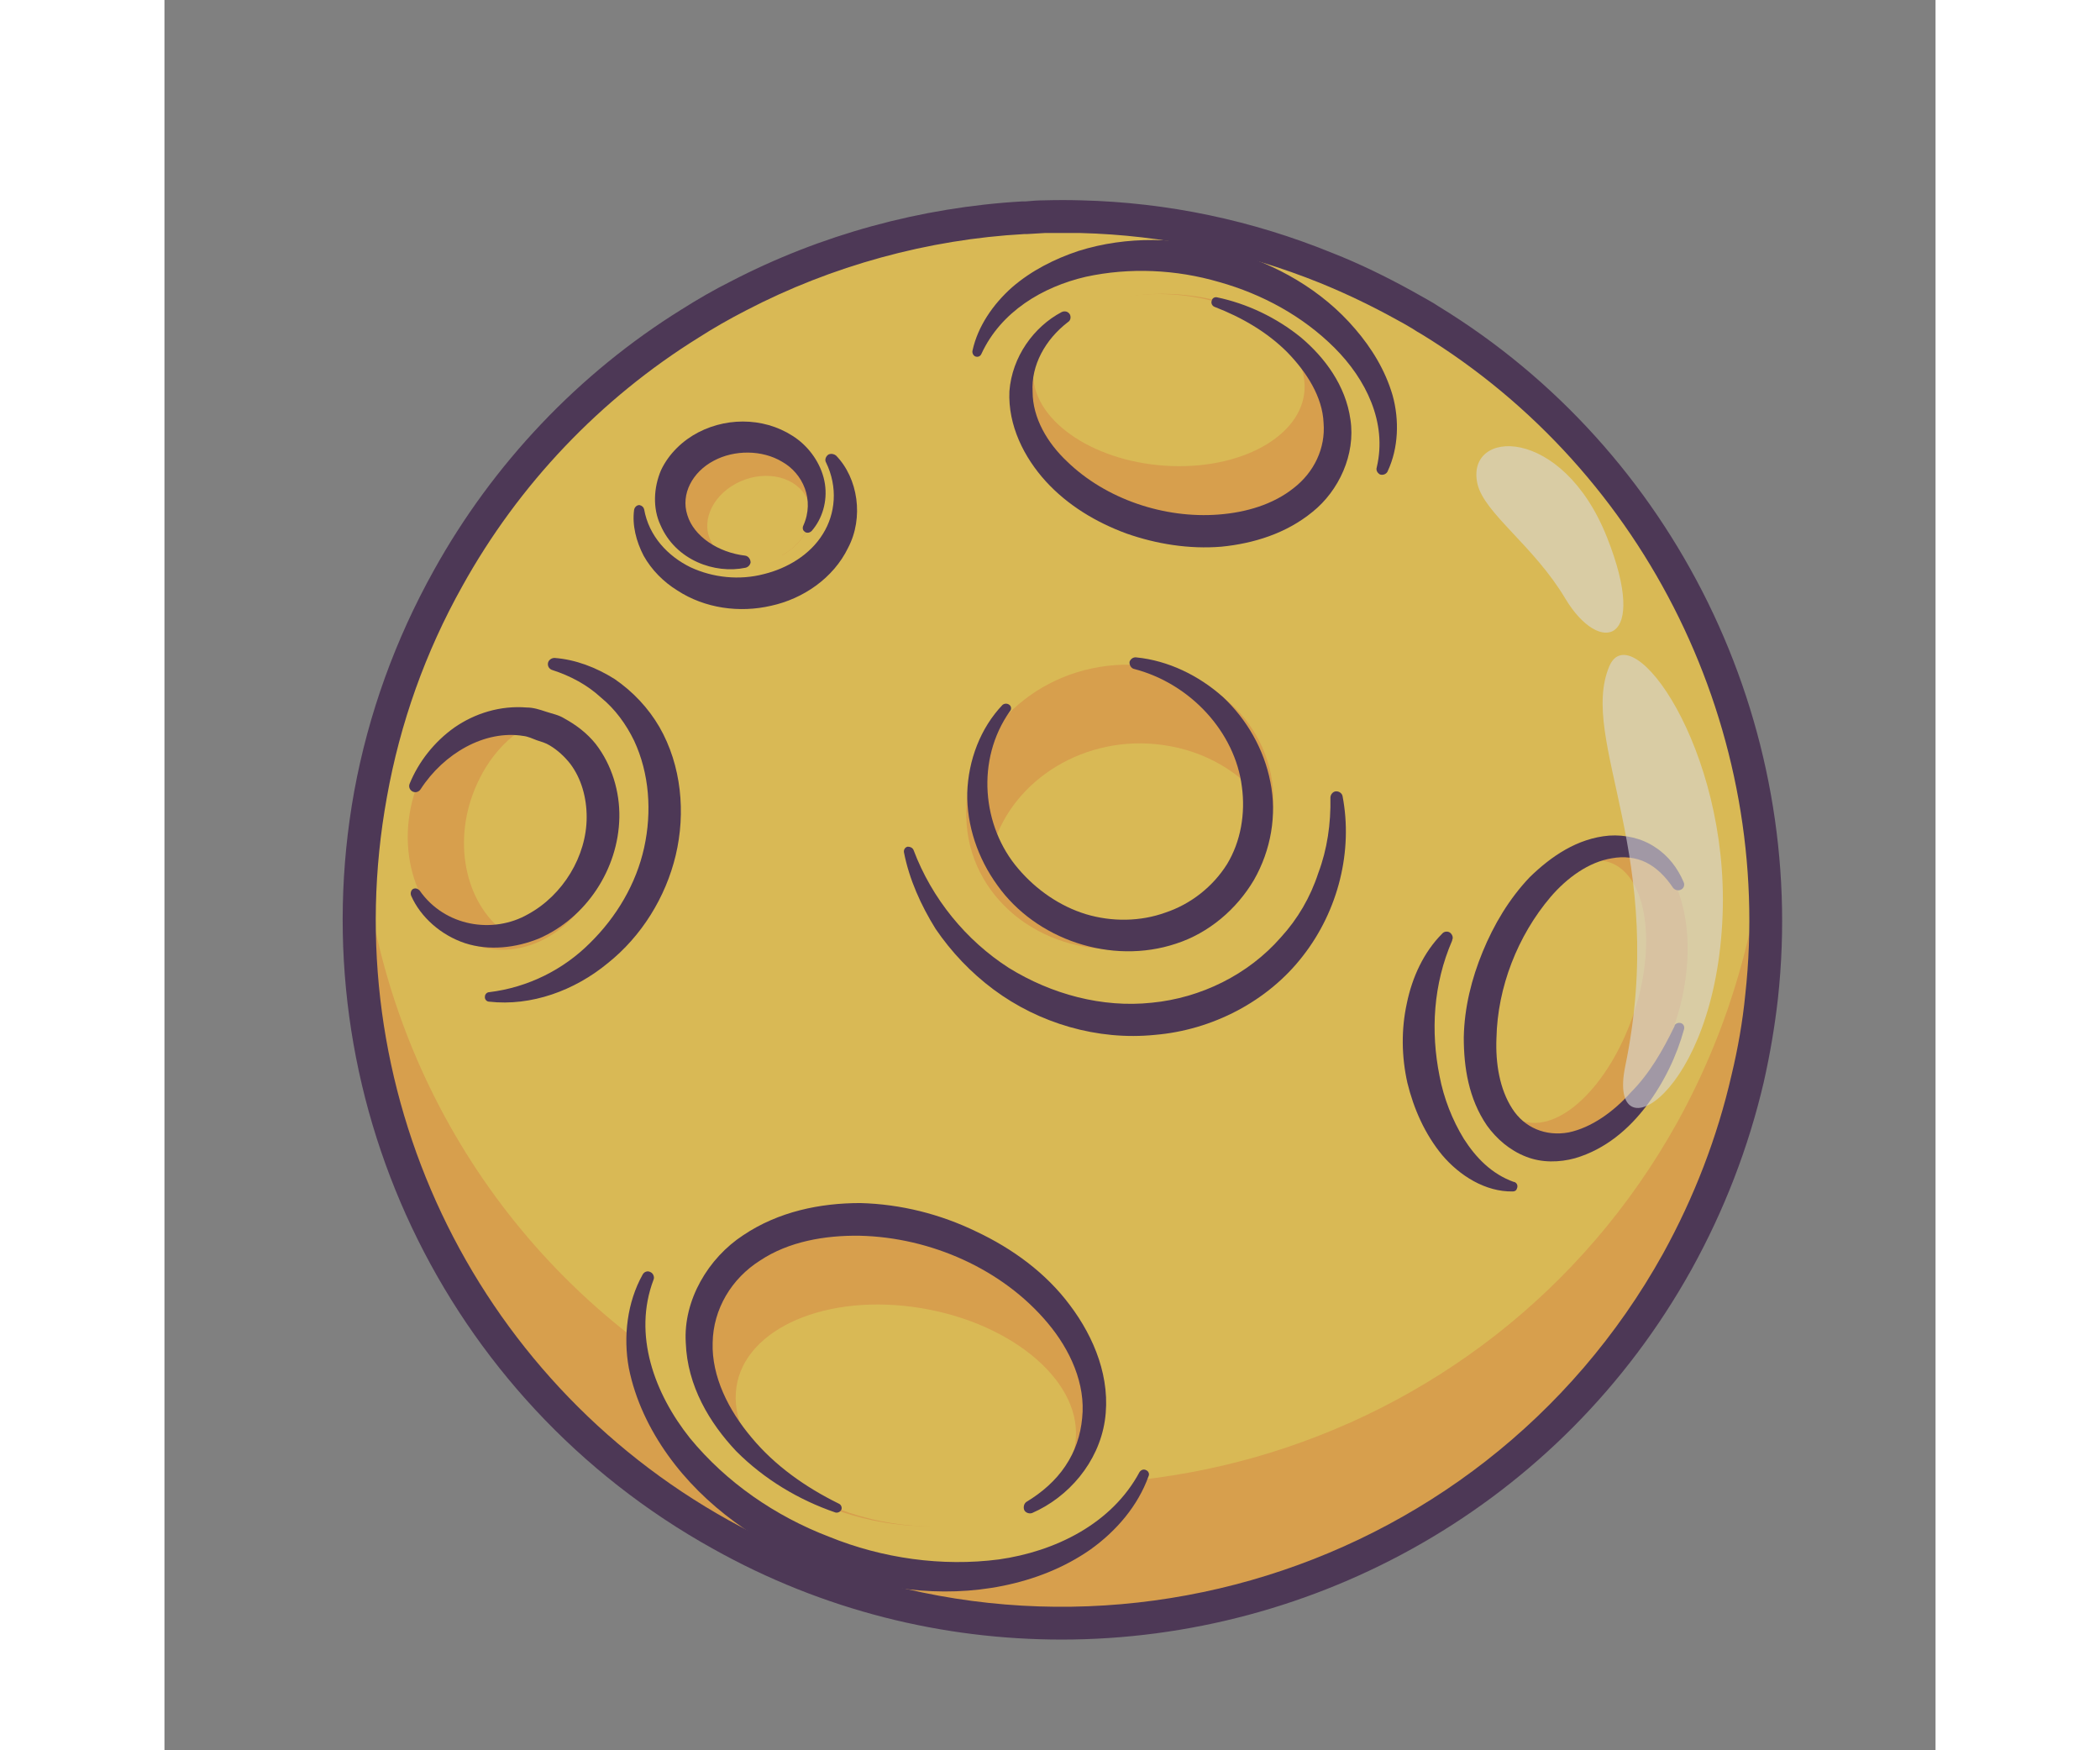 <svg version="1.2" xmlns="http://www.w3.org/2000/svg" viewBox="1824 1604 336 332" width="300" height="250">
    <rect x="1824" y="1604" width="336" height="332" fill="#808080" stroke="none"/>
    <title>25528616_4900_7_04</title>
    <style>
        .s0 { fill: #ffd243 }
        .s1 { fill: #fcac38 }
        .s2 { fill: #371a45 }
        .s3 { fill: #ffffff }
    </style>
    <g id="Layer 1">
        <g id="&lt;Group&gt;">
            <g id="&lt;Group&gt;">
                <g id="&lt;Group&gt;">
                    <g id="&lt;Group&gt;">
                        <g id="&lt;Group&gt;">
                            <g id="e" style="opacity: .7">
                                <g id="&lt;Group&gt;">
                                    <g id="&lt;Group&gt;">
                                        <g id="&lt;Group&gt;">
                                            <path id="&lt;Path&gt;" class="s0"
                                                  d="m2127 1793.1q-0.8 7.8-2.6 15.5c-2.8 11.9-7.2 23.5-13.4 34.7-35.8 64.4-117 87.6-181.4 51.8-51.3-28.5-76.4-85.8-66.5-140.5 2.5-14 7.4-27.8 14.7-40.9 11.4-20.5 27.3-36.8 45.9-48.4q4.5-2.8 9.2-5.2c16.7-8.7 35.2-13.8 54.1-14.8q0.2 0 0.5 0 1.7-0.1 3.5-0.2 3.4-0.1 6.9 0c15.6 0.4 31.4 3.6 46.5 9.7q7.5 3.1 14.8 7.1 1.5 0.9 3.1 1.8 0.9 0.5 1.8 1.1c45.2 27.6 68.4 78.3 62.9 128.3z"/>
                                        </g>
                                        <g id="&lt;Group&gt;">
                                            <path id="&lt;Path&gt;" class="s0"
                                                  d="m2127 1793.1q-0.8 7.8-2.6 15.5c-2.8 11.9-7.2 23.5-13.4 34.7-35.8 64.4-117 87.6-181.4 51.8-51.3-28.5-76.4-85.8-66.5-140.5 2.6-14 7.4-27.8 14.7-40.9 7.9-14.2 18-26.4 29.6-36.4q7.8-6.7 16.3-12 4.5-2.8 9.2-5.2c16.7-8.7 35.2-13.8 54.1-14.8q0.2 0 0.5 0 1.7-0.1 3.5-0.2 3.4-0.1 6.9 0c15.6 0.4 31.4 3.6 46.5 9.7q7.5 3.1 14.8 7.1 1.5 0.9 3.1 1.8 0.9 0.5 1.8 1.1c7.2 4.4 13.8 9.3 19.8 14.8 32 28.8 47.7 71.4 43.1 113.5z"/>
                                        </g>
                                        <g id="&lt;Group&gt;">
                                            <path id="&lt;Path&gt;" class="s1"
                                                  d="m1941.2 1709.3c-2.7-5.5-3.8-11.2-4.2-15 3.9-0.4 7.4 1.2 8.9 4.3 1.8 3.7-0.3 8.3-4.7 10.7z"/>
                                        </g>
                                        <g id="&lt;Group&gt;">
                                            <path id="&lt;Path&gt;" class="s1"
                                                  d="m1929.6 1895.1c64.4 35.8 145.6 12.6 181.4-51.8 6.2-11.2 10.6-22.8 13.4-34.7q1.8-7.7 2.6-15.5c1-9.3 1.1-18.6 0.2-27.7q-0.1 0.6-0.2 1.3-0.8 7.8-2.6 15.5c-2.8 11.8-7.2 23.5-13.4 34.7-35.8 64.4-117 87.6-181.4 51.8-39.7-22.1-63.8-61.5-68-103.5-5.1 51.4 20 103.2 68 129.9z"/>
                                        </g>
                                        <g id="&lt;Group&gt;">
                                            <path id="&lt;Path&gt;" class="s1"
                                                  d="m2075.5 1793.1c-3.6 16.3 1.4 29.4 11.2 29.4 9.8 0 21.5-12.8 25.2-29.1 3.6-16.2-2.2-29.8-12-29.8-9.8 0.1-20.7 13.3-24.4 29.5z"/>
                                        </g>
                                        <g id="&lt;Group&gt;">
                                            <path id="&lt;Path&gt;" class="s2"
                                                  d="m2068.3 1782.4c-3.6 8.3-4.1 17.2-2.4 25.7 0.8 4.2 2.4 8.3 4.6 11.9 2.3 3.6 5.3 6.7 9.5 8.2h0.1c0.5 0.2 0.7 0.7 0.5 1.2-0.1 0.4-0.4 0.6-0.8 0.6-5.2 0.1-10.1-3-13.4-6.9-3.3-4-5.4-8.8-6.6-13.7-1.1-4.9-1.2-10.1-0.1-15.1 1-4.9 3.2-9.7 6.7-13.2 0.4-0.5 1.2-0.5 1.6-0.1 0.4 0.4 0.5 0.9 0.3 1.3z"/>
                                        </g>
                                        <g id="&lt;Group&gt;">
                                            <path id="&lt;Path&gt;" class="s1"
                                                  d="m1933.5 1687.5c-7.4 0.3-13.1 5.6-12.9 11.8 0.2 6.2 6.3 11.1 13.6 10.8 7.3-0.3 13.1-5.6 12.9-11.9-0.2-6.2-6.3-11-13.6-10.7z"/>
                                        </g>
                                        <g id="&lt;Group&gt;">
                                            <path id="&lt;Path&gt;" class="s0"
                                                  d="m1933.3 1695.3c-5 2.2-7.6 7.2-5.7 11.2 1.9 4.1 7.6 5.5 12.6 3.3 5-2.2 7.6-7.2 5.7-11.2-1.9-4.1-7.6-5.5-12.6-3.3z"/>
                                        </g>
                                        <g id="&lt;Group&gt;">
                                            <path id="&lt;Path&gt;" class="s2"
                                                  d="m1934.2 1711.7c-5.8 1.2-13.2-1.4-16.1-8.1-1.5-3.2-1.3-7.1 0.1-10.4 1.5-3.2 4.2-5.7 7.1-7.2 6-3.1 13.5-2.7 18.9 1.4 2.6 2 4.6 5.1 5.1 8.4 0.5 3.3-0.5 6.6-2.5 8.9-0.4 0.4-1 0.5-1.4 0.1-0.3-0.2-0.4-0.7-0.2-1.1 2.2-4.9-0.1-9.9-4-12.1-3.8-2.3-9.1-2.3-13-0.2-4 2.1-6.3 6.3-5 10.3 1.2 4 5.8 7.1 11 7.7 0.6 0.1 1 0.7 1 1.3-0.1 0.5-0.5 0.9-1 1z"/>
                                        </g>
                                        <g id="&lt;Group&gt;">
                                            <path id="&lt;Path&gt;" class="s2"
                                                  d="m1951.4 1690.4c4.2 4.3 5.3 11.8 2.3 17.5-2.8 5.8-8.6 9.7-14.6 11-6 1.4-12.6 0.5-17.8-2.9-2.6-1.6-4.9-3.9-6.4-6.6-1.4-2.7-2.2-5.8-1.8-8.7 0.1-0.5 0.5-0.9 1-0.9 0.5 0.1 0.8 0.4 0.9 0.8 0.9 5.1 4.5 8.9 8.8 11 4.3 2 9.3 2.5 13.9 1.3 4.5-1.1 8.8-3.7 11.2-7.6 2.4-3.8 2.9-8.9 0.6-13.6-0.3-0.5 0-1.2 0.5-1.5 0.5-0.2 1-0.1 1.4 0.2z"/>
                                        </g>
                                        <g id="&lt;Group&gt;">
                                            <path id="&lt;Path&gt;" class="s2"
                                                  d="m1898 1728.8c4 0.3 7.9 1.8 11.4 4 3.5 2.4 6.4 5.5 8.5 9.1 4.2 7.3 5 16.3 3.1 24.3-1.9 8-6.5 15.4-12.9 20.5-6.3 5.2-14.5 8.2-22.5 7.3-0.5 0-0.9-0.5-0.8-1 0-0.4 0.4-0.8 0.8-0.8 7.4-0.9 14.1-4.3 19.1-9.3 5.1-5 8.8-11.3 10.3-18.1 1.5-6.8 1-14.1-1.9-20.3-1.5-3.1-3.6-6-6.3-8.2-2.6-2.4-5.8-4.1-9.2-5.2-0.7-0.2-1-0.9-0.8-1.5 0.2-0.5 0.7-0.8 1.2-0.8z"/>
                                        </g>
                                        <g id="&lt;Group&gt;">
                                            <path id="&lt;Path&gt;" class="s1"
                                                  d="m1870.7 1757.3c-2.5 12.5 3.8 24.3 14.1 26.5 10.3 2.2 20.7-6.1 23.2-18.6 2.5-12.5-3.9-24.3-14.2-26.5-10.3-2.2-20.6 6.2-23.1 18.6z"/>
                                        </g>
                                        <g id="&lt;Group&gt;">
                                            <path id="&lt;Path&gt;" class="s0"
                                                  d="m1888.6 1780.9c6.8 0.1 13.7-4.5 17.3-12.3 4.7-10.3 1.6-22.3-6.8-26.8q-1.8-0.9-3.7-1.3c-5 2-9.4 6.2-12.1 12.2-4.8 10.5-2.4 22.5 5.3 28.2z"/>
                                        </g>
                                        <g id="&lt;Group&gt;">
                                            <path id="&lt;Path&gt;" class="s2"
                                                  d="m1870.5 1752.7c1.7-4.2 4.7-8 8.5-10.7 3.9-2.7 8.7-4.2 13.7-3.8 1.3 0 2.5 0.4 3.7 0.8 1.2 0.4 2.4 0.6 3.5 1.3 2.2 1.2 4.3 2.8 5.9 4.8 3.1 4 4.6 9.1 4.5 14-0.2 9.8-6.3 19-15.2 22.9-4.4 1.8-9.5 2.4-14.1 0.9-4.5-1.5-8.4-4.9-10.2-9-0.2-0.5 0-1.1 0.4-1.3 0.5-0.2 0.9 0 1.2 0.3 4.8 6.9 14 8.3 20.6 4.5 6.6-3.6 11.1-11 11.1-18.4 0-3.7-1-7.3-3.1-10.1-1.1-1.4-2.4-2.6-3.9-3.5-0.8-0.5-1.6-0.7-2.5-1-0.8-0.3-1.6-0.7-2.5-0.8-7.3-1.2-15.1 3.3-19.5 10.1-0.4 0.6-1.1 0.7-1.6 0.4-0.5-0.3-0.7-0.9-0.5-1.4z"/>
                                        </g>
                                        <g id="&lt;Group&gt;">
                                            <path id="&lt;Path&gt;" class="s2"
                                                  d="m2047.5 1755c2 10.4-0.8 21.7-7.5 30.3-6.7 8.7-17.3 14.1-28.1 15-10.9 1.1-22-2.2-30.6-8.6-4.3-3.2-8-7.1-11-11.5-2.8-4.5-5-9.4-6-14.5-0.1-0.5 0.2-1 0.7-1.1 0.5 0 0.9 0.2 1.1 0.6 3.5 9.3 10 17.2 18.1 22.4 8.1 5 17.7 7.6 27.1 6.6 9.3-0.9 18.3-5.3 24.5-12.4 3.2-3.5 5.6-7.6 7.1-12.2 1.7-4.5 2.4-9.4 2.3-14.3 0-0.6 0.5-1.2 1.1-1.2 0.6 0 1.1 0.4 1.2 0.9z"/>
                                        </g>
                                        <g id="&lt;Group&gt;">
                                            <path id="&lt;Path&gt;" class="s1"
                                                  d="m2002.9 1730.3c-16.1 1.9-28 15.4-26.7 30.2 1.2 14.7 15.3 25.2 31.3 23.3 16.1-2 28.1-15.5 26.8-30.2-1.3-14.8-15.4-25.2-31.4-23.3z"/>
                                        </g>
                                        <g id="&lt;Group&gt;">
                                            <path id="&lt;Path&gt;" class="s0"
                                                  d="m1981.2 1764.4c2.4 9.2 10.7 16.5 21.4 17.9 14.3 2 27.7-7.1 29.9-20.3q0.5-2.8 0.3-5.5c-4.4-5.9-11.3-10.1-19.5-11.2-14.5-2-28.2 6.4-32.1 19.1z"/>
                                        </g>
                                        <g id="&lt;Group&gt;">
                                            <path id="&lt;Path&gt;" class="s2"
                                                  d="m2008.4 1728.7c6 0.6 11.8 3.4 16.4 7.5 4.5 4.2 7.8 9.9 9 16.1 1.3 6.3 0.1 13-3.1 18.6-3.3 5.6-8.6 10.1-14.8 12.1-12.3 4.1-26.6-0.8-33.9-11.1-3.7-5.1-5.8-11.3-5.7-17.5 0.2-6.2 2.5-12.3 6.7-16.7 0.4-0.3 0.9-0.3 1.3 0 0.4 0.3 0.4 0.9 0.1 1.2-6.5 9.2-5.3 21.9 1.6 29.9 3.4 4 7.9 7.1 12.8 8.6 5 1.5 10.4 1.4 15.1-0.3 4.8-1.6 9-4.9 11.7-9.2 2.6-4.3 3.5-9.6 2.8-14.7-1.3-10.3-9.7-19.5-20.4-22.3-0.6-0.1-1-0.8-0.9-1.4 0.2-0.5 0.7-0.9 1.3-0.8z"/>
                                        </g>
                                        <g id="&lt;Group&gt;">
                                            <g id="&lt;Group&gt;">
                                                <path id="&lt;Path&gt;" class="s0"
                                                      d="m1929.6 1831.9c-6.2 3.3-11.1 8.2-13.9 14.3-4.9 11.2-1.4 23.5 7.7 34.3 5.9 7.2 14.4 13.4 24.6 17.5 26 10.5 53.7 4.1 61.9-14.4 3-6.9 3-14.4 0.3-21.8-4.4-12.3-19.7-16.1-35.9-22.7"/>
                                            </g>
                                            <g id="&lt;Group&gt;">
                                                <path id="&lt;Path&gt;" class="s2"
                                                      d="m1916.8 1846.7c-4 10.5 0.2 21.7 6.9 30.1 6.9 8.4 16.2 14.8 26.4 18.7 10.1 4.1 21.4 5.7 32.2 4.3 10.6-1.5 21.4-6.7 26.7-16.6 0.3-0.4 0.8-0.6 1.3-0.3 0.4 0.2 0.6 0.7 0.4 1.1-2 5.6-6.1 10.4-11 13.9-5 3.5-10.7 5.7-16.6 6.9-11.8 2.4-24.1 0.6-35.2-3.5-11.1-4.4-21.4-11.5-28.4-21.3-3.5-4.9-6.2-10.5-7.4-16.5-1.1-6-0.3-12.5 2.6-17.7 0.3-0.6 1-0.8 1.5-0.5 0.5 0.2 0.8 0.9 0.6 1.4z"/>
                                            </g>
                                            <g id="&lt;Group&gt;">
                                                <path id="&lt;Path&gt;" class="s1"
                                                      d="m1967.3 1837c-20.8-4.3-39.6 4.5-42.1 19.8-2.5 15.3 12.4 31.2 33.2 35.6 20.7 4.3 39.6-4.6 42-19.8 2.5-15.3-12.3-31.2-33.1-35.6z"/>
                                            </g>
                                            <g id="&lt;Group&gt;">
                                                <path id="&lt;Path&gt;" class="s0"
                                                      d="m1966 1851.9c-17.9-2.4-32.9 4.9-33.6 16.3-0.8 11.4 13.1 22.5 30.9 24.9 17.9 2.4 32.9-4.9 33.6-16.3 0.8-11.4-13.1-22.5-30.9-24.9z"/>
                                            </g>
                                            <g id="&lt;Group&gt;">
                                                <path id="&lt;Path&gt;" class="s2"
                                                      d="m1987.5 1888.9c3-1.8 5.6-4.1 7.4-6.8 1.9-2.8 2.9-5.9 3.2-9.1 0.7-6.5-2.3-13-6.5-18-8.6-10.3-22.3-16.3-35.7-16.6-6.6-0.1-13.5 1.1-18.9 4.7-5.4 3.4-8.9 9.2-9 15.6-0.2 6.4 3 12.8 7.4 18 4.4 5.3 10.2 9.4 16.5 12.5 0.5 0.2 0.7 0.8 0.5 1.2-0.2 0.4-0.7 0.6-1.1 0.5-7-2.4-13.5-6.3-18.8-11.6-5.1-5.4-9.3-12.4-9.6-20.6-0.5-8.1 4.3-16.1 10.9-20.4 6.7-4.5 14.6-6.1 22.2-6.1 7.7 0.2 15.2 2.1 22 5.4 6.8 3.2 13.2 7.8 17.8 14 4.6 6.1 7.8 13.9 6.6 21.9-1.2 7.9-6.9 14.5-13.8 17.5-0.6 0.2-1.3-0.1-1.5-0.6-0.2-0.6 0-1.2 0.4-1.5z"/>
                                            </g>
                                        </g>
                                        <g id="&lt;Group&gt;">
                                            <g id="&lt;Group&gt;">
                                                <path id="&lt;Path&gt;" class="s0"
                                                      d="m2045.2 1705.3c4.7-3.1 8.2-7.3 9.9-12.3 3-9.2-0.7-18.6-8.7-26.4-5.2-5.2-12.3-9.4-20.7-11.9-21.2-6.3-42.5 1-47.6 16.1-1.8 5.6-1.2 11.6 1.4 17.2 4.5 9.4 14.7 17.1 28 21.1"/>
                                            </g>
                                            <g id="&lt;Group&gt;">
                                                <path id="&lt;Path&gt;" class="s2"
                                                      d="m2054 1692.6c2-8.5-2.1-16.7-8-22.6-6-6-13.7-10.2-21.9-12.5-8.2-2.4-17-2.8-25.3-1-8.2 1.9-16.1 6.6-19.8 14.6-0.2 0.5-0.7 0.7-1.2 0.5-0.4-0.2-0.6-0.7-0.5-1.1 1-4.6 3.9-8.8 7.5-12 3.7-3.2 8.1-5.4 12.6-6.9 9.2-2.9 19.2-2.6 28.3-0.1 9.2 2.6 17.9 7.5 24.2 14.9 3.1 3.6 5.7 7.8 7.1 12.6 1.3 4.7 1.1 10-0.9 14.3-0.2 0.6-0.9 0.9-1.5 0.7-0.5-0.3-0.8-0.8-0.6-1.4z"/>
                                            </g>
                                            <g id="&lt;Group&gt;">
                                                <path id="&lt;Path&gt;" class="s1"
                                                      d="m2015.2 1704.2c16.7 1.8 30.8-6.6 31.6-18.8 0.8-12.2-12.1-23.6-28.8-25.4-16.7-1.9-30.8 6.6-31.6 18.8-0.7 12.2 12.1 23.6 28.8 25.4z"/>
                                            </g>
                                            <g id="&lt;Group&gt;">
                                                <path id="&lt;Path&gt;" class="s0"
                                                      d="m2015.1 1692.4c14.2 0.5 25.5-6.4 25.2-15.4-0.3-9-12.1-16.7-26.3-17.2-14.2-0.5-25.5 6.4-25.2 15.4 0.3 9 12.1 16.7 26.3 17.2z"/>
                                            </g>
                                            <g id="&lt;Group&gt;">
                                                <path id="&lt;Path&gt;" class="s2"
                                                      d="m1995.4 1665.1c-4.3 3.3-7 8.2-6.7 13.2 0 5 2.8 9.7 6.5 13.2 7.4 7.2 18.5 10.9 28.8 10.1 5.2-0.4 10.3-1.9 14.2-5 3.9-3 6.1-7.6 5.7-12.4-0.2-4.9-3.2-9.6-6.9-13.4-3.8-3.8-8.6-6.6-13.8-8.6-0.5-0.2-0.7-0.8-0.5-1.2 0.1-0.5 0.6-0.7 1-0.6 5.7 1.2 11.2 3.8 15.9 7.6 4.5 3.8 8.5 9.1 9.4 15.6 1 6.6-2.2 13.5-7.2 17.5-5 4.1-11.2 6-17.3 6.6-6.1 0.5-12.3-0.5-18-2.5-5.7-2.1-11.1-5.3-15.3-9.9-4.1-4.5-7.2-10.6-6.9-17.1 0.5-6.5 4.6-12.2 9.9-15 0.6-0.3 1.3-0.1 1.6 0.5 0.2 0.5 0.1 1.1-0.4 1.4z"/>
                                            </g>
                                        </g>
                                        <g id="&lt;Group&gt;">
                                            <path id="&lt;Path&gt;" class="s0"
                                                  d="m2075.7 1792.5c-3.2 13.7 0.6 24.7 8.4 24.5 7.8-0.2 16.7-11.5 19.9-25.2 3.1-13.8-0.6-24.8-8.4-24.6-7.8 0.2-16.7 11.5-19.9 25.3z"/>
                                        </g>
                                        <g id="&lt;Group&gt;">
                                            <path id="&lt;Path&gt;" class="s2"
                                                  d="m2110.2 1772.4c-1.4-2.1-3.1-3.8-5.1-4.8-2-1-4.3-1.2-6.5-0.8-4.4 0.7-8.5 3.7-11.6 7.3-6.3 7.4-10.1 17.2-10.3 26.8-0.2 4.8 0.6 9.7 3 13.4 2.3 3.6 6.3 5.3 10.7 4.5 4.3-0.9 8.5-3.9 11.8-7.6 3.5-3.5 6.1-8 8.3-12.6v-0.1c0.2-0.4 0.8-0.6 1.3-0.4 0.4 0.2 0.6 0.6 0.5 1.1-1.4 5.1-3.8 10.1-7.1 14.5-3.3 4.4-7.8 8.3-13.6 10-2.9 0.8-6.3 0.9-9.3-0.3-3.1-1.2-5.6-3.4-7.4-5.9-3.5-5.1-4.4-11.1-4.4-16.7 0.1-5.7 1.5-11.2 3.6-16.3 2.1-5.1 5-10 8.9-14.1 4-3.9 9-7.4 15.1-7.9 3-0.2 6.2 0.5 8.7 2.2 2.5 1.6 4.3 4 5.4 6.6 0.3 0.6 0 1.3-0.6 1.5-0.5 0.2-1.1 0-1.4-0.4z"/>
                                        </g>
                                        <g id="&lt;Group&gt;" style="opacity: .6">
                                            <path id="&lt;Path&gt;" class="s3"
                                                  d="m2098.1 1730.4c-5.9 14.1 11.3 36.1 3 76-3.4 17 17.2 5.5 18.5-28.8 1.2-31.7-17.3-57.1-21.5-47.2z"/>
                                        </g>
                                        <g id="&lt;Group&gt;" style="opacity: .6">
                                            <path id="&lt;Path&gt;" class="s3"
                                                  d="m2073.1 1695.8c1.3 5.6 10.7 11.7 16.7 21.8 6.5 10.8 15.9 8.6 7.9-11.6-8.5-21.5-27-20.7-24.6-10.2z"/>
                                        </g>
                                        <g id="&lt;Group&gt;">
                                            <path id="&lt;Compound Path&gt;" class="s2"
                                                  d="m1994.2 1915c-22.5 0-45.2-5.5-66.1-17.2-51.2-28.4-78.5-86.2-68.1-143.7 2.7-14.7 7.8-28.8 15.1-41.9 11.2-20.2 27.5-37.4 47-49.5 3-1.9 6.1-3.7 9.3-5.3 17.1-8.9 36.2-14.1 55.4-15.2h0.6c1.1-0.1 2.3-0.2 3.5-0.2q3.5-0.1 7 0c16.5 0.4 32.5 3.8 47.7 10 5.1 2 10.2 4.5 15.1 7.2q1.6 0.9 3.2 1.8 0.9 0.5 1.8 1.1c44.9 27.4 70.1 79 64.4 131.3-0.6 5.3-1.5 10.6-2.7 15.9-2.9 12.4-7.5 24.3-13.7 35.5-24.9 44.8-71.5 70.2-119.5 70.2zm0.3-266.8q-1.7 0-3.5 0-1.7 0.1-3.4 0.2h-0.5c-18.2 1-36.5 6-52.8 14.5-3.1 1.6-6.1 3.3-8.9 5.1-18.7 11.6-34.2 27.9-44.9 47.2-7 12.5-11.8 26-14.3 40-10 54.9 16.1 110.1 64.9 137.2 62.8 34.9 142.3 12.2 177.2-50.6 5.9-10.7 10.3-22.1 13-33.9 1.2-5 2.1-10.1 2.6-15.2 5.5-49.9-18.6-99.1-61.4-125.3q-0.9-0.5-1.8-1.1-1.5-0.9-3-1.7c-4.7-2.6-9.5-4.9-14.4-6.9-14.6-5.9-29.9-9.1-45.5-9.5q-1.6 0-3.3 0z"/>
                                        </g>
                                    </g>
                                </g>
                            </g>
                        </g>
                    </g>
                </g>
            </g>
        </g>
    </g>
</svg>